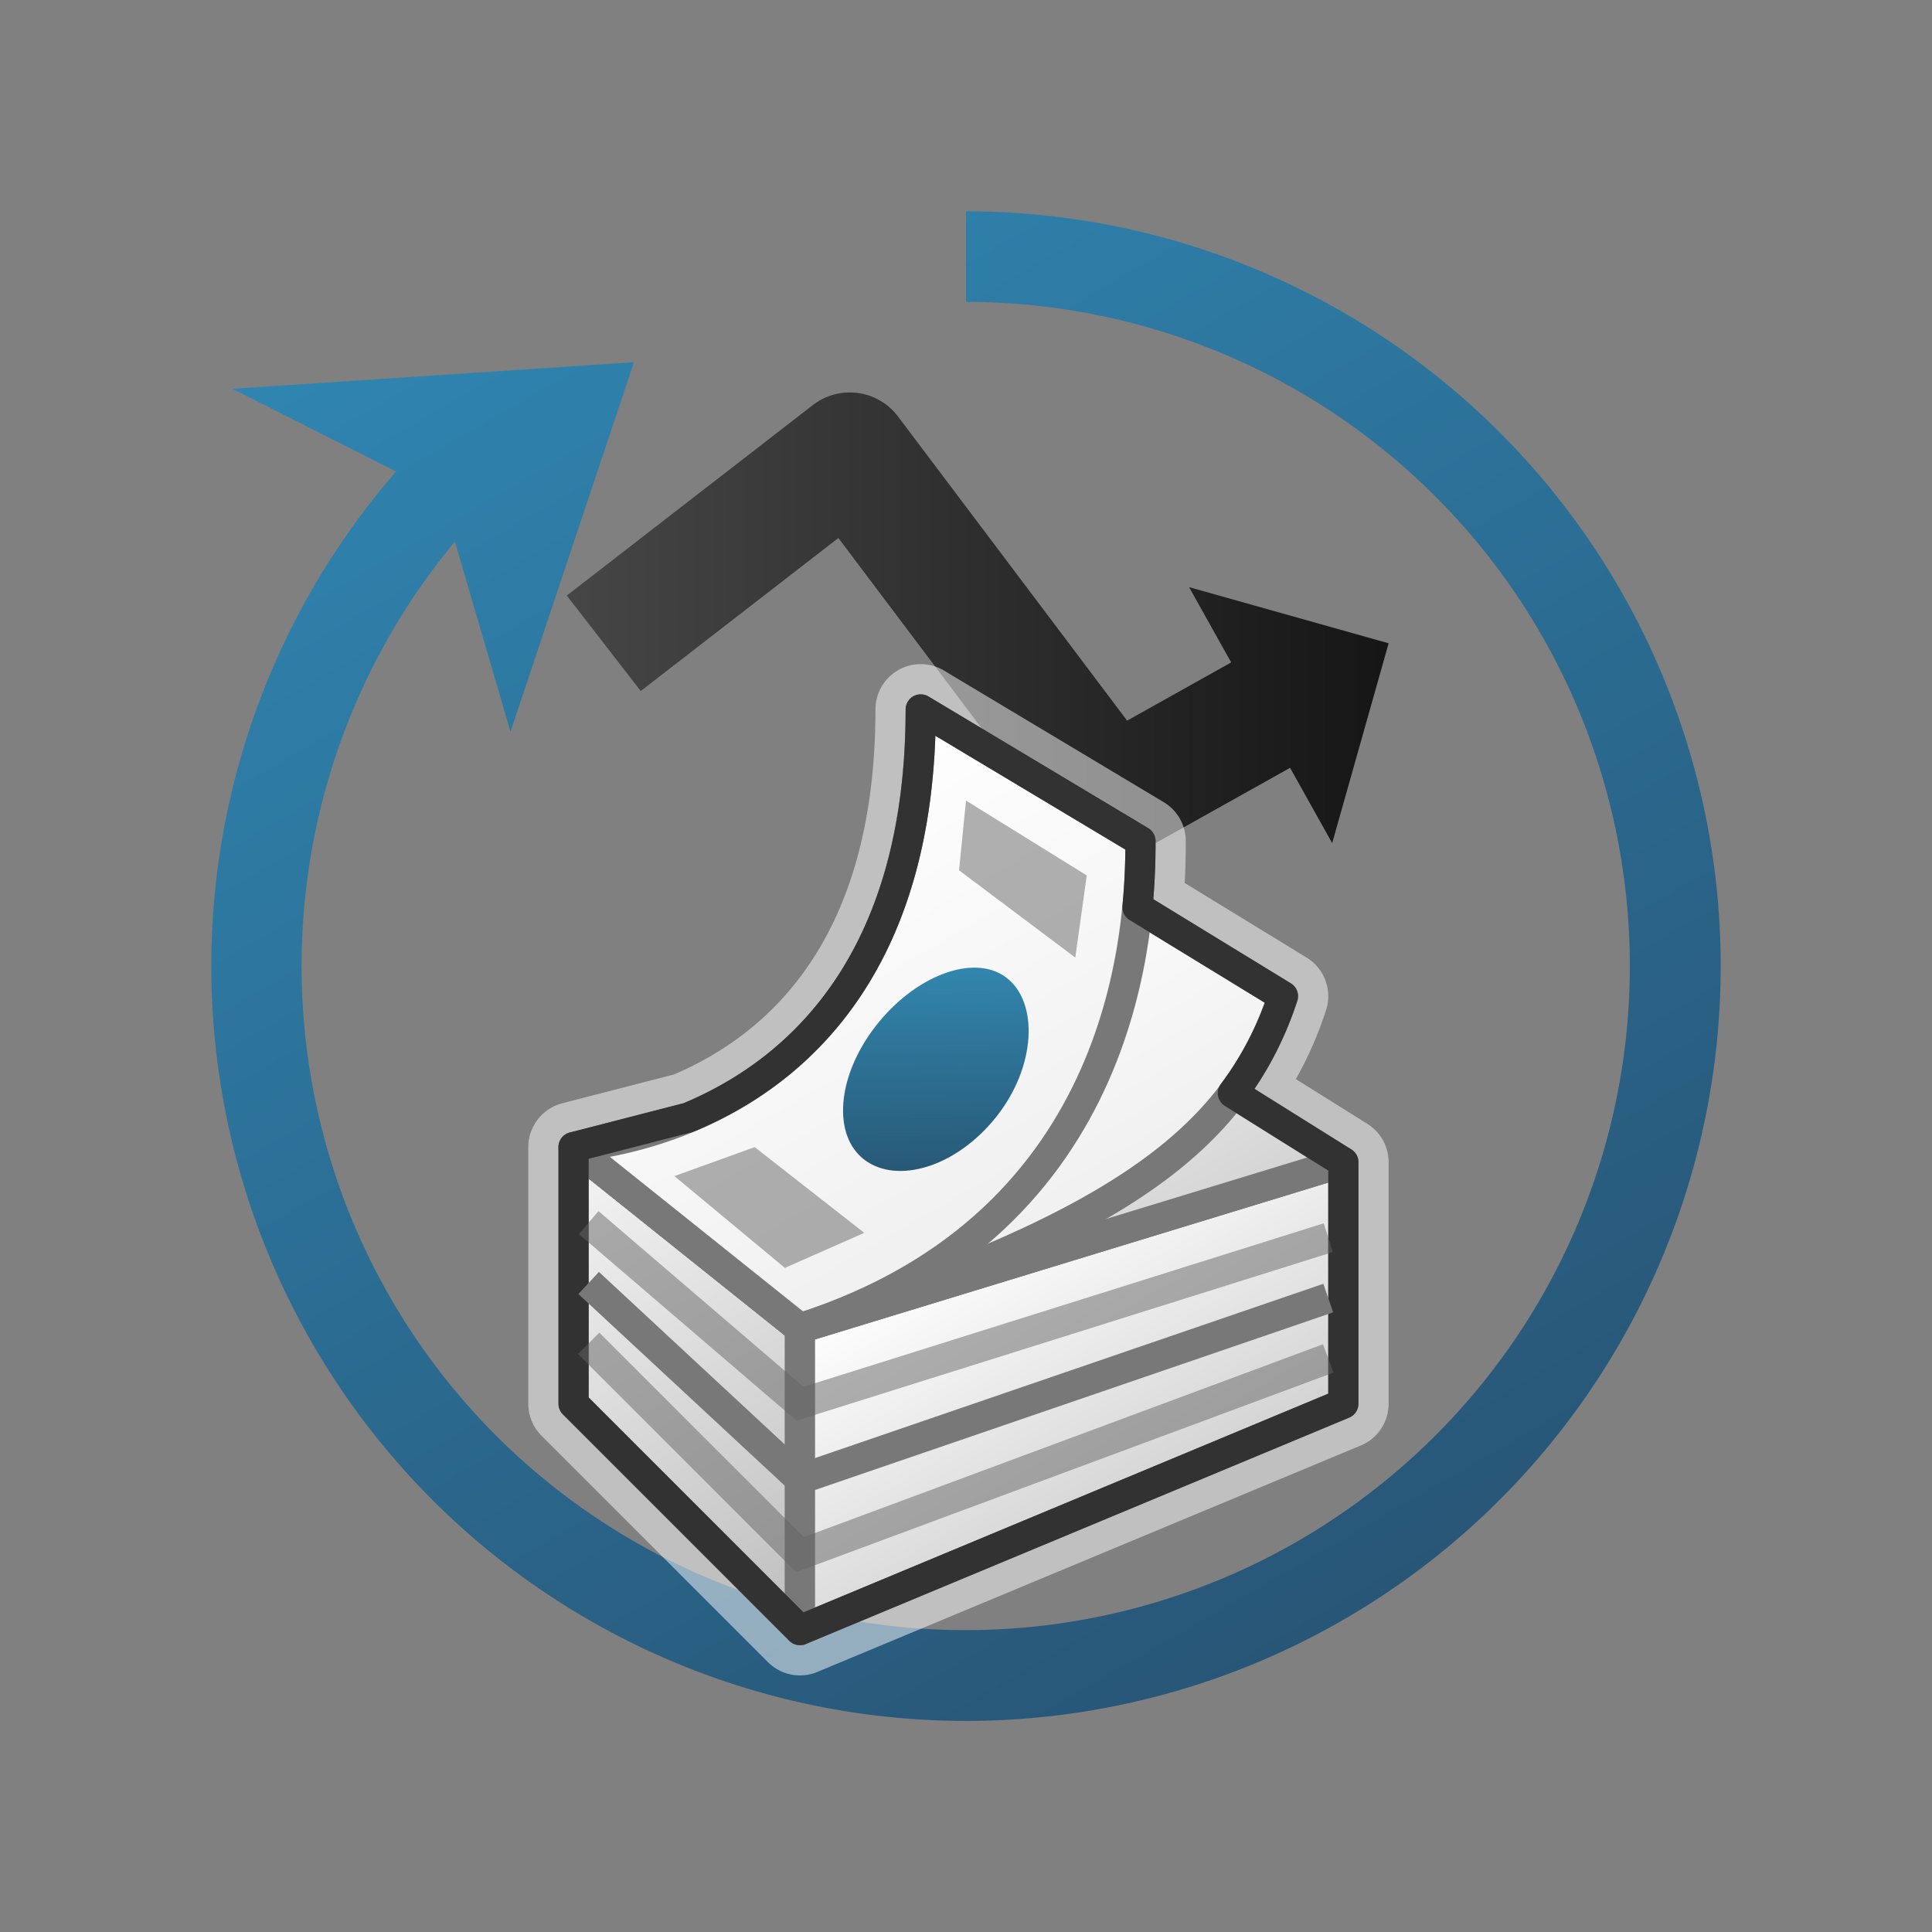 <svg xmlns="http://www.w3.org/2000/svg" xmlns:xlink="http://www.w3.org/1999/xlink" viewBox="0 0 64 64"><rect x="0" y="0" width="64" height="64" fill="#808080" stroke="none"/><defs><linearGradient id="a" x1="17.65" y1="7.14" x2="44.5" y2="53.66" gradientUnits="userSpaceOnUse"><stop offset="0" stop-color="#2f85b1"/><stop offset="1" stop-color="#285677"/></linearGradient><linearGradient id="b" x1="18.78" y1="20.74" x2="46.98" y2="20.74" gradientUnits="userSpaceOnUse"><stop offset="0" stop-color="#464646"/><stop offset="1" stop-color="#141414"/></linearGradient><linearGradient id="c" x1="18.78" y1="23.68" x2="46.98" y2="23.68" xlink:href="#b"/><linearGradient id="d" x1="18.67" y1="38.19" x2="27.48" y2="53.44" gradientUnits="userSpaceOnUse"><stop offset="0" stop-color="#f5f5f5"/><stop offset="1" stop-color="#bebebe"/></linearGradient><linearGradient id="e" x1="32.28" y1="40.67" x2="37.86" y2="50.33" gradientUnits="userSpaceOnUse"><stop offset="0" stop-color="#fff"/><stop offset="1" stop-color="#d2d2d2"/></linearGradient><linearGradient id="f" x1="28.45" y1="32.54" x2="35.05" y2="43.96" xlink:href="#e"/><linearGradient id="g" x1="27.97" y1="30.69" x2="34.09" y2="41.28" gradientUnits="userSpaceOnUse"><stop offset="0" stop-color="#fff"/><stop offset="1" stop-color="#f0f0f0"/></linearGradient><linearGradient id="h" x1="24.83" y1="26.77" x2="32.93" y2="40.8" xlink:href="#g"/><linearGradient id="i" x1="43.26" y1="-61.91" x2="45.98" y2="-57.2" gradientTransform="matrix(0.8, 0.6, -0.82, 1.08, -53.44, 72.8)" gradientUnits="userSpaceOnUse"><stop offset="0" stop-color="#3287af"/><stop offset="1" stop-color="#285a78"/></linearGradient></defs><path d="M57,32A25,25,0,1,1,13.12,15.62L7.7,12.88,21,12,16.91,24.24l-1.84-6.3A22,22,0,1,0,32,10V7A25,25,0,0,1,57,32Z" fill="url(#a)"/><polyline points="20 21.31 28.15 15 36.79 26.47 42.33 23.37" fill="none" stroke-linejoin="round" stroke-width="4" stroke="url(#b)"/><polygon points="39.39 19.45 44.13 27.93 46 21.31 39.39 19.45" fill="url(#c)"/><path d="M40.84,36.21A11,11,0,0,0,42.5,33l-4.82-2.95c.09-.93.1-1.69.1-2.19L30.5,23.5c0,8.18-3.87,11.93-7.7,13.52L19,38v8.5L26.5,54l18-7.5v-8Z" fill="#fff" stroke="#fff" stroke-linejoin="round" stroke-width="3" opacity="0.5"/><polygon points="19 38 19 46.5 26.5 54 26.5 44 19 38" stroke="#787878" stroke-linejoin="round" fill="url(#d)"/><polygon points="44.5 38.5 44.5 46.5 26.5 54 26.5 44 44.5 38.5" stroke="#787878" stroke-linejoin="round" fill="url(#e)"/><polygon points="44.5 38.5 26.5 44 19 38 36.5 33.5 44.5 38.5" stroke="#787878" stroke-linejoin="round" fill="url(#f)"/><path d="M19,38c4.5-.5,14.5.5,14.5-10.5l9,5.5c-1.5,4.5-5,7.5-16,11Z" stroke="#787878" stroke-linejoin="round" fill="url(#g)"/><path d="M19,38c4.5-.5,11.5-3.5,11.5-14.5l7.28,4.36C37.78,30.5,37.5,40.5,26.5,44Z" stroke="#787878" stroke-linejoin="round" fill="url(#h)"/><path d="M40.84,36.21A11,11,0,0,0,42.5,33l-4.82-2.95c.09-.93.1-1.69.1-2.19L30.5,23.5c0,8.18-3.87,11.93-7.7,13.52L19,38v8.5L26.5,54l18-7.5v-8Z" fill="none" stroke="#323232" stroke-linejoin="round"/><path d="M29,34c1.29-1.67,3.25-2.43,4.33-1.62s1,2.95-.33,4.62-3.27,2.23-4.35,1.43S27.71,35.67,29,34Z" fill="url(#i)"/><polygon points="22.34 38.96 26 42 28.63 40.84 25 38 22.34 38.96" fill="#646464" opacity="0.5"/><polygon points="32 26.52 31.77 28.83 35.62 31.72 36 29 32 26.52" fill="#646464" opacity="0.5"/><polyline points="44 41 26.5 46.5 19.5 40.5" fill="none" stroke="#646464" stroke-miterlimit="10" opacity="0.5"/><polyline points="44 43 26.5 49 19.5 42.5" fill="none" stroke="#787878" stroke-miterlimit="10"/><polyline points="44 45 26.5 51.5 19.5 44.5" fill="none" stroke="#646464" stroke-miterlimit="10" opacity="0.5"/></svg>